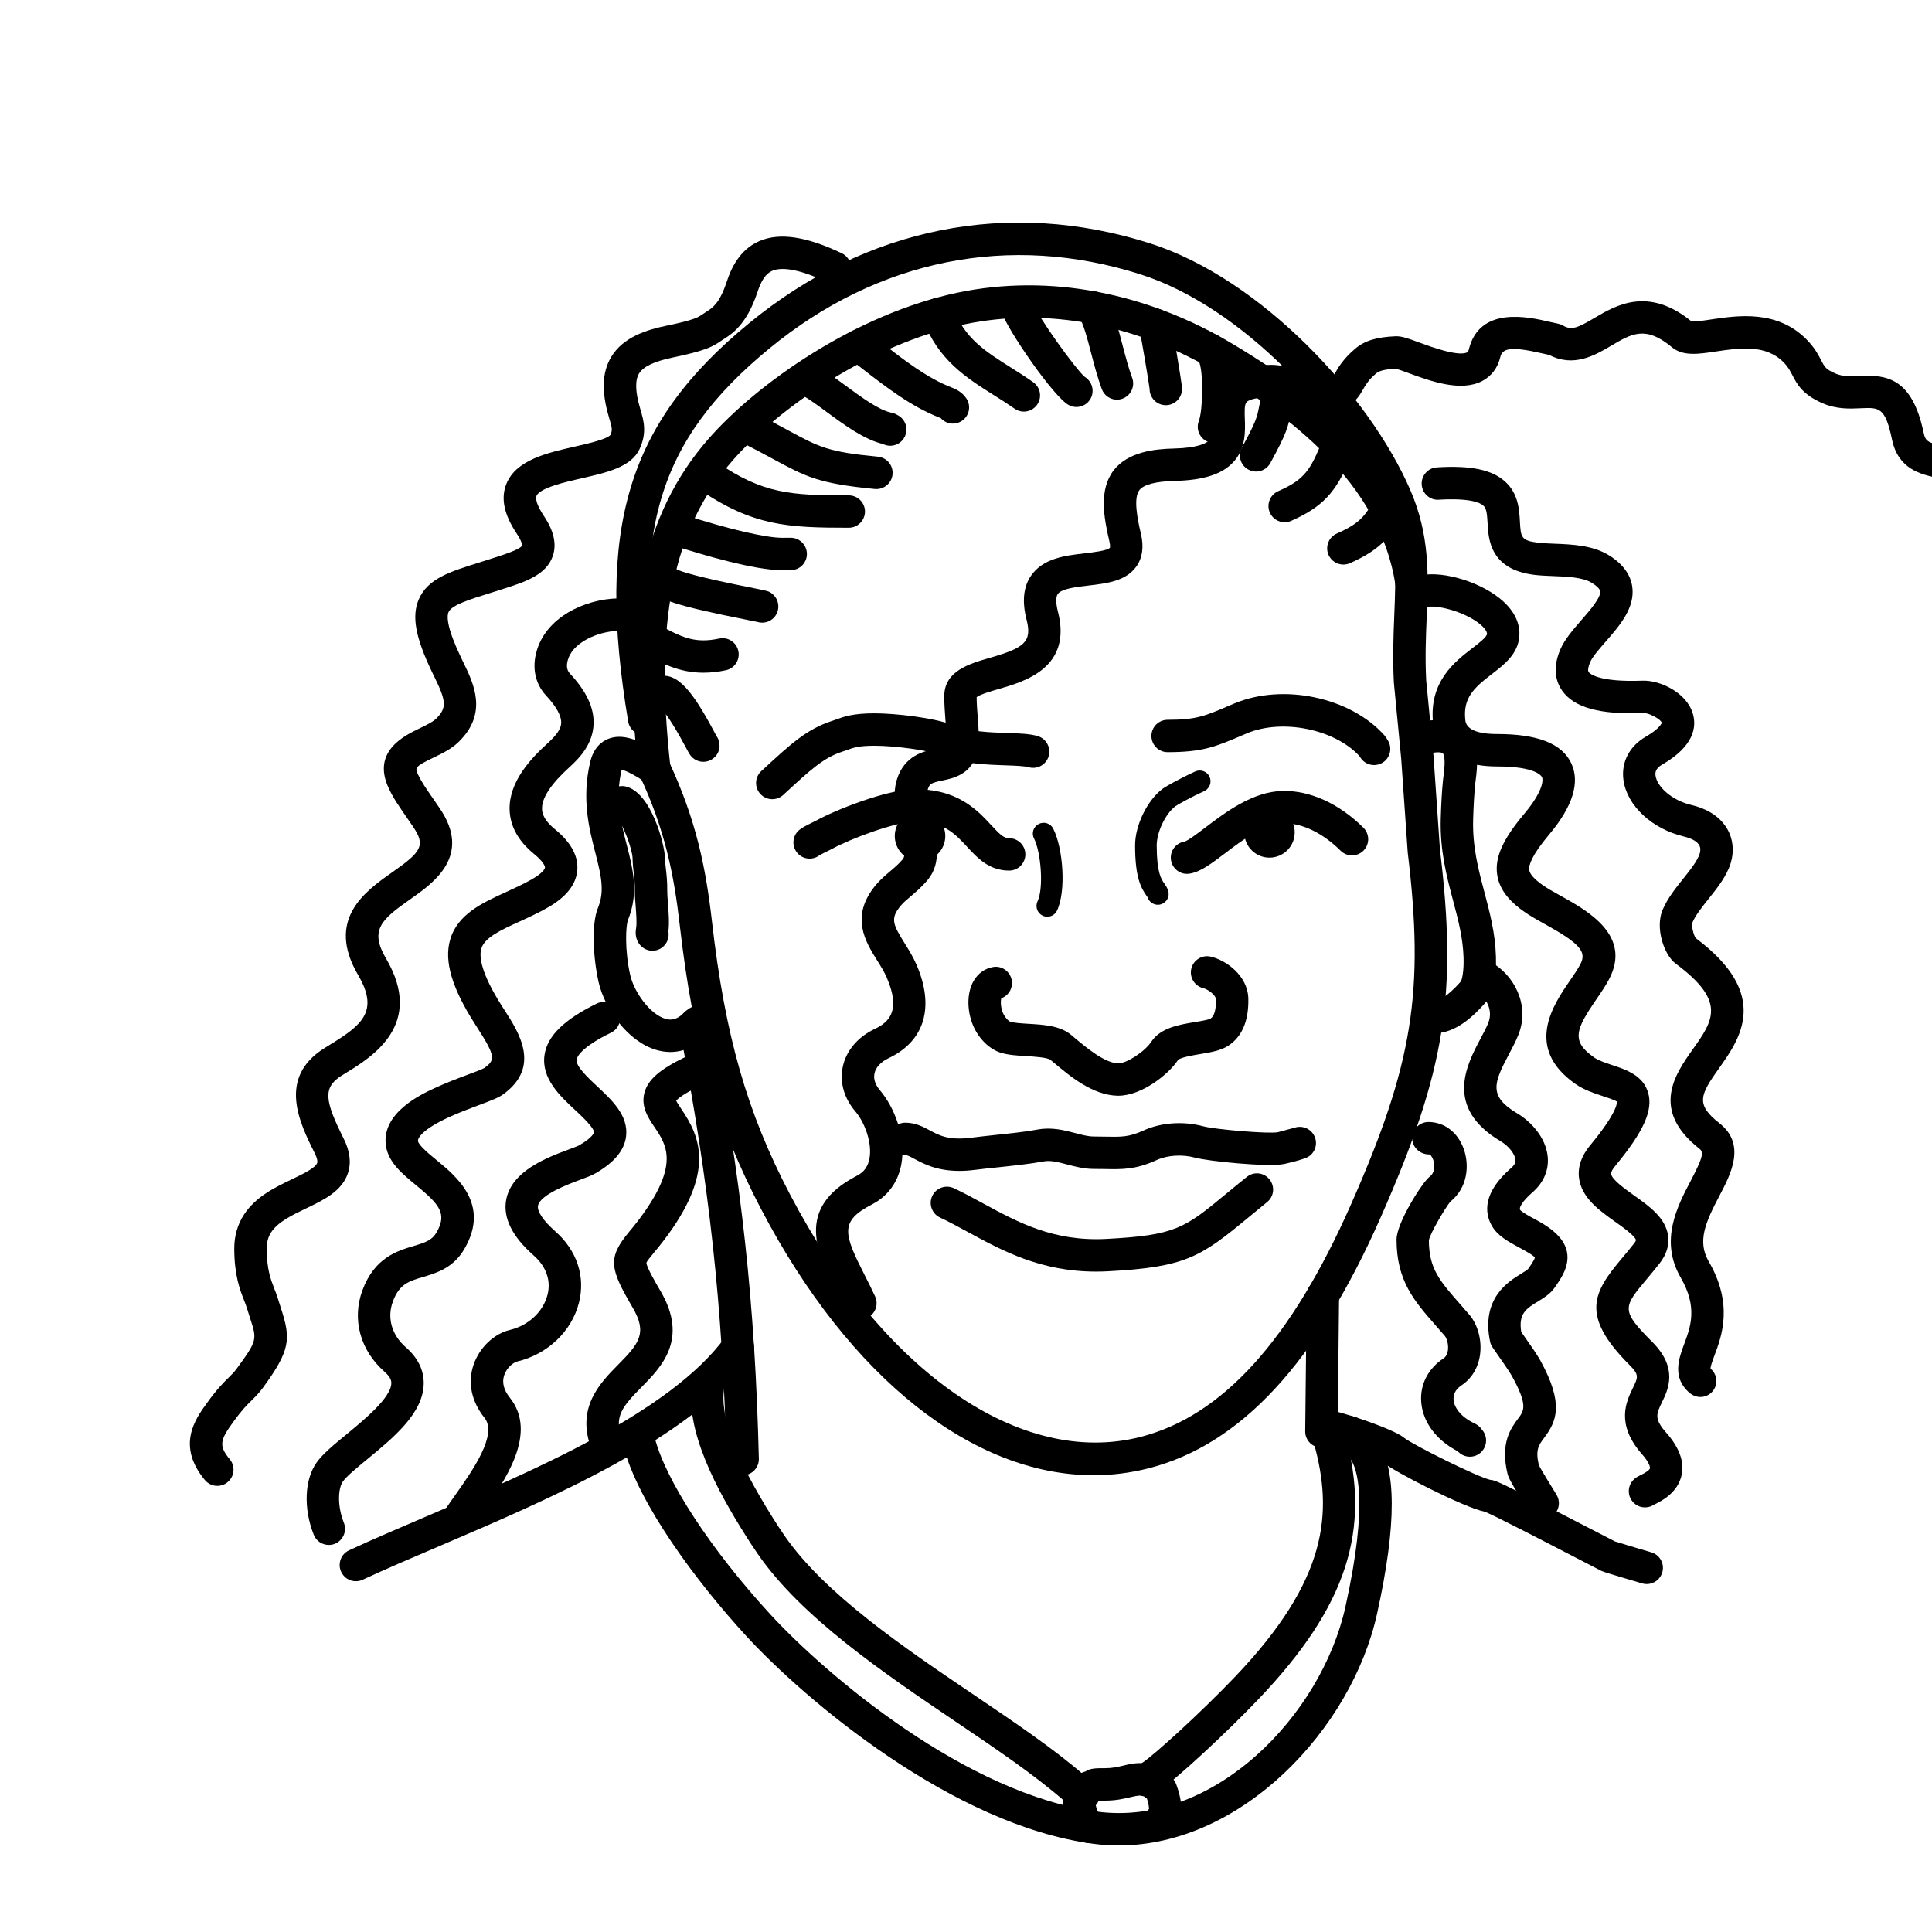 <?xml version="1.0" encoding="UTF-8"?>
<!DOCTYPE svg PUBLIC "-//W3C//DTD SVG 1.1//EN" "http://www.w3.org/Graphics/SVG/1.1/DTD/svg11.dtd">
<!-- Creator: CorelDRAW 2018 (64-Bit) -->
<svg xmlns="http://www.w3.org/2000/svg" xml:space="preserve" width="845px" height="845px" version="1.1" style="shape-rendering:geometricPrecision; text-rendering:geometricPrecision; image-rendering:optimizeQuality; fill-rule:evenodd; clip-rule:evenodd"
viewBox="0 0 361.04 361.04"
 xmlns:xlink="http://www.w3.org/1999/xlink">
 <defs>
  <style type="text/css">
   <![CDATA[
    .fil0 {fill:none}
    .fil2 {fill:black}
    .fil1 {fill:black;fill-rule:nonzero}
   ]]>
  </style>
 </defs>
 <g id="Слой_x0020_1">
  <rect class="fil0" width="361.04" height="361.04"/>
 </g>
 <g id="_1">
  <path class="fil1" d="M144.32 149.35c-0.81,0 -1.63,-0.33 -2.23,-0.98 -1.13,-1.23 -1.05,-3.14 0.18,-4.28l0.19 -0.17c5.33,-4.92 8.27,-7.63 12.94,-9.17 0.3,-0.1 0.57,-0.2 0.83,-0.29 1.57,-0.57 3.2,-1.16 7.22,-1.16 3.75,0 11.13,0.8 14.68,2.23 2.99,1.21 6.89,1.34 10.03,1.44 2.28,0.08 4.24,0.14 5.75,0.58 1.6,0.47 2.52,2.15 2.06,3.76 -0.48,1.61 -2.15,2.52 -3.76,2.06 -0.78,-0.23 -2.54,-0.29 -4.25,-0.35 -3.62,-0.12 -8.12,-0.27 -12.09,-1.87 -2.46,-1 -8.8,-1.79 -12.42,-1.79 -2.96,0 -3.88,0.33 -5.16,0.79 -0.31,0.11 -0.63,0.23 -0.99,0.35 -3.43,1.13 -5.87,3.38 -10.74,7.87l-0.19 0.18c-0.58,0.53 -1.32,0.8 -2.05,0.8z"/>
  <path class="fil1" d="M256.78 142.97c-0.99,0 -1.96,-0.48 -2.54,-1.38l-0.21 -0.32c-4.65,-5.03 -14.42,-7.01 -21.05,-4.22l-1.26 0.54c-4.51,1.92 -7,2.97 -13.52,2.97 -1.67,0 -3.03,-1.35 -3.03,-3.03 0,-1.67 1.36,-3.02 3.03,-3.02 5.29,0 6.88,-0.68 11.15,-2.49l1.29 -0.55c9.12,-3.84 21.72,-1.18 28.06,5.93 0.1,0.11 0.19,0.24 0.28,0.37l0.34 0.53c0.91,1.4 0.51,3.27 -0.89,4.19 -0.51,0.32 -1.08,0.48 -1.65,0.48z"/>
  <path class="fil1" d="M221.82 163.3c-1.49,0 -2.79,-1.1 -3,-2.62 -0.23,-1.64 0.91,-3.16 2.54,-3.41 0.68,-0.19 2.53,-1.6 3.89,-2.63 3.73,-2.83 8.85,-6.72 14.41,-6.83 5.1,-0.12 10.54,2.32 15.12,6.86 1.19,1.18 1.2,3.1 0.02,4.29 -1.18,1.18 -3.1,1.19 -4.28,0.01 -3.4,-3.37 -7.28,-5.21 -10.73,-5.11 -3.59,0.08 -7.63,3.14 -10.88,5.61 -2.59,1.96 -4.64,3.52 -6.68,3.8 -0.14,0.02 -0.28,0.03 -0.41,0.03z"/>
  <path class="fil1" d="M153.31 159.68c-0.03,0.04 -0.07,0.07 -0.11,0.1 0.05,-0.04 0.08,-0.07 0.11,-0.1zm35.27 3.01c-3.74,0 -5.93,-2.36 -7.86,-4.45 -2.3,-2.49 -4.48,-4.83 -9.94,-4.68 -3.65,0.11 -11.83,3.17 -15.35,5.1 -0.17,0.09 -0.47,0.24 -0.83,0.42 -0.38,0.19 -1.16,0.56 -1.44,0.73 -1.25,0.98 -3.05,0.83 -4.12,-0.37 -1.11,-1.24 -1.01,-3.16 0.24,-4.27 0.51,-0.46 1.24,-0.84 2.66,-1.53 0.26,-0.13 0.47,-0.23 0.59,-0.3 3.66,-2 12.84,-5.67 18.07,-5.83 8.23,-0.23 12.04,3.89 14.57,6.62 1.68,1.82 2.41,2.51 3.41,2.51 1.67,0 3.03,1.35 3.03,3.02 0,1.68 -1.36,3.03 -3.03,3.03z"/>
  <path class="fil1" d="M122.27 146.67c-1.52,0 -2.83,-1.14 -3,-2.69 -3.21,-28.81 0.84,-47.92 13.1,-61.94 9.08,-10.38 27.54,-23.37 46.62,-27.36 16.99,-3.55 35.35,-0.08 51.69,9.79 8.02,4.86 32.45,19.62 36.07,43.94 0.25,1.66 -0.89,3.2 -2.55,3.44 -1.66,0.25 -3.19,-0.89 -3.44,-2.55 -2.87,-19.27 -20.33,-31.86 -33.22,-39.64 -15.01,-9.08 -31.82,-12.29 -47.31,-9.05 -17.72,3.7 -34.86,15.77 -43.3,25.42 -11.2,12.8 -14.69,29.93 -11.65,57.28 0.19,1.66 -1.01,3.16 -2.67,3.34 -0.11,0.02 -0.23,0.02 -0.34,0.02z"/>
  <path class="fil1" d="M204.36 275.68c-22.52,0 -45.58,-18.13 -62.1,-49.67 -8.42,-16.07 -12.69,-30.96 -15.23,-53.1 -1.08,-9.49 -2.77,-17.88 -7.5,-27.98 -0.71,-1.52 -0.05,-3.32 1.46,-4.03 1.52,-0.7 3.32,-0.05 4.03,1.46 5.07,10.85 6.88,19.79 8.03,29.86 2.45,21.33 6.53,35.63 14.58,50.98 17.39,33.2 43.09,51 65.44,45.34 15.31,-3.87 28.19,-18.09 39.39,-43.45 11.57,-26.22 13.75,-39.73 10.61,-65.76l-1.22 -17.54 -1.37 -14.21c-0.24,-4.67 -0.08,-8.64 0.07,-12.48 0.32,-7.77 0.57,-13.9 -2.57,-21.14 -7.02,-16.21 -25.74,-36.62 -44.92,-42.71 -24.37,-7.75 -48.96,-2.83 -69.26,13.85 -20.97,17.23 -26.13,34.58 -20.43,68.75 0.27,1.65 -0.84,3.21 -2.49,3.48 -1.65,0.28 -3.21,-0.84 -3.49,-2.49 -6.04,-36.28 -0.14,-55.76 22.57,-74.42 21.93,-18.02 48.54,-23.33 74.93,-14.95 20.83,6.62 41.09,28.63 48.65,46.08 3.69,8.51 3.39,15.94 3.07,23.8 -0.15,3.7 -0.31,7.52 -0.09,11.78l1.37 14.16 1.2 17.47c3.29,27.18 1.01,41.35 -11.09,68.77 -12,27.19 -26.21,42.52 -43.45,46.88 -3.37,0.85 -6.77,1.27 -10.19,1.27z"/>
  <path class="fil1" d="M202.52 70.33c0.05,0.03 0.1,0.05 0.14,0.08 -0.05,-0.03 -0.1,-0.05 -0.14,-0.08zm-1.37 5.73c-0.46,0 -0.93,-0.1 -1.37,-0.33 -2.86,-1.45 -11.57,-14.21 -12.54,-17.28 -0.5,-1.6 0.38,-3.3 1.98,-3.8 1.59,-0.51 3.29,0.38 3.8,1.97 0.71,2.26 7.99,12.39 9.7,13.82 1.34,0.82 1.85,2.54 1.13,3.97 -0.53,1.05 -1.6,1.65 -2.7,1.65z"/>
  <path class="fil1" d="M208.73 74.69c-1.23,0 -2.39,-0.76 -2.84,-1.99 -0.8,-2.18 -1.4,-4.45 -1.97,-6.65 -0.74,-2.85 -1.44,-5.55 -2.36,-7.02 -0.88,-1.42 -0.45,-3.29 0.97,-4.17 1.42,-0.89 3.28,-0.46 4.17,0.97 1.41,2.26 2.22,5.38 3.08,8.69 0.54,2.06 1.09,4.19 1.79,6.09 0.58,1.57 -0.23,3.31 -1.8,3.89 -0.34,0.13 -0.7,0.19 -1.04,0.19z"/>
  <path class="fil1" d="M217.86 75.72c-1.67,0 -3.03,-1.36 -3.03,-3.03 -0.08,-0.88 -1.65,-10.18 -1.92,-11.27 -0.4,-1.62 0.58,-3.27 2.19,-3.68 1.62,-0.41 3.25,0.54 3.67,2.15 0.22,0.82 2.12,11.59 2.12,12.8 0,1.67 -1.36,3.03 -3.03,3.03z"/>
  <g>
   <path class="fil1" d="M224.24 67.73l0.02 0 -0.02 0zm2.61 15.05c-0.35,0 -0.72,-0.06 -1.08,-0.2 -1.56,-0.6 -2.34,-2.35 -1.74,-3.91 0.77,-2.01 0.89,-9.4 0,-11.13 -1.13,-1.05 -1.29,-2.81 -0.33,-4.06 1.02,-1.32 2.92,-1.56 4.25,-0.54 4.06,3.13 2.71,15.34 1.73,17.89 -0.46,1.21 -1.61,1.95 -2.83,1.95z"/>
  </g>
  <path class="fil1" d="M234.73 88.12c-0.49,0 -0.99,-0.12 -1.45,-0.37 -1.47,-0.8 -2.01,-2.64 -1.2,-4.11 2.68,-4.92 2.82,-5.63 3.23,-7.73 0.12,-0.61 0.26,-1.3 0.46,-2.18 0.37,-1.63 1.99,-2.65 3.62,-2.27 1.63,0.37 2.65,1.99 2.28,3.62 -0.18,0.81 -0.31,1.44 -0.42,1.99 -0.54,2.78 -0.88,4.01 -3.86,9.47 -0.55,1.01 -1.59,1.58 -2.66,1.58z"/>
  <path class="fil1" d="M240.07 97.59c-1.16,0 -2.27,-0.67 -2.77,-1.8 -0.67,-1.53 0.02,-3.32 1.55,-4 4.4,-1.95 5.8,-3.45 7.84,-8.43 0.64,-1.55 2.4,-2.29 3.95,-1.66 1.55,0.64 2.29,2.4 1.66,3.95 -2.62,6.38 -5.19,9.1 -11,11.68 -0.4,0.18 -0.82,0.26 -1.23,0.26z"/>
  <path class="fil1" d="M191.33 76.92c-0.6,0 -1.2,-0.17 -1.73,-0.55 -1.34,-0.93 -2.66,-1.77 -3.96,-2.58 -5.09,-3.22 -10.35,-6.55 -13.14,-14.03 -0.59,-1.57 0.21,-3.31 1.77,-3.9 1.57,-0.58 3.31,0.21 3.9,1.78 2.08,5.57 5.89,7.98 10.71,11.03 1.36,0.86 2.76,1.74 4.19,2.75 1.37,0.96 1.7,2.84 0.74,4.21 -0.59,0.84 -1.52,1.29 -2.48,1.29z"/>
  <g>
   <path class="fil1" d="M175.91 78.18l0.02 0 -0.02 0zm2.17 0.98c-0.86,0 -1.7,-0.36 -2.29,-1.04 -0.03,-0.01 -0.07,-0.02 -0.1,-0.03 -5.36,-2.07 -10,-5.67 -14.49,-9.14 -0.85,-0.66 -1.69,-1.3 -2.52,-1.94 -1.34,-1.01 -1.6,-2.9 -0.59,-4.24 1.01,-1.33 2.91,-1.6 4.24,-0.59 0.86,0.65 1.71,1.31 2.57,1.98 4.15,3.21 8.43,6.53 12.97,8.27 0.84,0.33 1.92,0.85 2.7,2 0.95,1.38 0.59,3.26 -0.79,4.2 -0.52,0.36 -1.12,0.53 -1.7,0.53z"/>
  </g>
  <path class="fil1" d="M166.36 83.3c-0.46,0 -0.93,-0.11 -1.37,-0.33 -3.48,-0.83 -7.03,-3.43 -10.46,-5.95 -1.64,-1.21 -3.2,-2.35 -4.47,-3.08 -1.46,-0.82 -1.97,-2.67 -1.14,-4.12 0.82,-1.46 2.67,-1.97 4.13,-1.14 1.58,0.89 3.27,2.14 5.06,3.45 2.91,2.14 6.2,4.56 8.48,4.99 0.3,0.06 0.59,0.15 0.85,0.29l0.33 0.18c1.48,0.78 2.05,2.61 1.27,4.09 -0.54,1.03 -1.59,1.62 -2.68,1.62z"/>
  <path class="fil1" d="M163.78 91.39c-0.1,0 -0.19,0 -0.29,-0.01 -10.56,-1.02 -12.88,-2.28 -19.09,-5.64 -1.53,-0.83 -3.33,-1.8 -5.59,-2.95 -1.49,-0.75 -2.08,-2.58 -1.32,-4.07 0.75,-1.49 2.58,-2.08 4.07,-1.33 2.31,1.18 4.15,2.18 5.72,3.03 5.87,3.17 7.45,4.03 16.79,4.93 1.67,0.16 2.88,1.64 2.72,3.3 -0.15,1.57 -1.47,2.74 -3.01,2.74z"/>
  <path class="fil1" d="M158.61 98.62c-11.47,0 -17.93,-0.32 -28.06,-7.24 -1.38,-0.95 -1.73,-2.83 -0.79,-4.21 0.94,-1.38 2.83,-1.73 4.21,-0.79 8.69,5.94 13.84,6.19 24.64,6.19 1.67,0 3.03,1.35 3.03,3.02 0,1.68 -1.36,3.03 -3.03,3.03z"/>
  <path class="fil1" d="M146.19 106.56c-5.19,0 -14.82,-2.85 -20.14,-4.56l-0.14 -0.05c-1.26,-0.36 -2.19,-1.53 -2.19,-2.91 0,-1.67 1.36,-3.03 3.03,-3.03 0.48,0 0.78,0.1 1.16,0.22 8.2,2.64 15.18,4.27 18.27,4.27 0.03,0 0.06,0 0.09,0l1.46 -0.01 0.03 0c1.66,0 3.01,1.34 3.03,3 0.02,1.67 -1.33,3.04 -3,3.06l-1.46 0.01 -0.14 0z"/>
  <g>
   <path class="fil1" d="M126.45 106.52l0.01 0.01 -0.01 -0.01zm15.97 9.84c-0.31,0 -0.61,-0.05 -0.91,-0.14 -0.28,-0.06 -0.89,-0.18 -1.72,-0.35 -13.59,-2.68 -16.6,-3.87 -17.91,-5.38 -1.1,-1.26 -0.96,-3.17 0.31,-4.27 1.17,-1.02 2.92,-0.96 4.04,0.07 0.92,0.53 4.27,1.58 14.73,3.64 2.66,0.53 2.76,0.55 3.39,1.07 1.29,1.06 1.47,2.97 0.41,4.26 -0.6,0.73 -1.47,1.1 -2.34,1.1z"/>
  </g>
  <path class="fil1" d="M131.46 125.71c-4.63,0 -7.97,-1.82 -11.46,-3.74 -1.47,-0.8 -2.01,-2.64 -1.2,-4.1 0.8,-1.47 2.64,-2.01 4.11,-1.21 4.53,2.48 6.91,3.63 11.48,2.67 1.64,-0.36 3.25,0.7 3.59,2.34 0.34,1.63 -0.7,3.24 -2.34,3.58 -1.51,0.32 -2.9,0.46 -4.18,0.46z"/>
  <path class="fil1" d="M317.77 261.06c-0.7,0 -1.41,-0.25 -1.99,-0.73 -3.4,-2.86 -2.04,-6.51 -1.05,-9.17 1.2,-3.22 2.56,-6.87 -0.65,-12.41 -4.01,-6.91 -0.61,-13.37 1.87,-18.09 2.33,-4.44 2.45,-5.35 1.63,-5.99 -9.28,-7.28 -4.45,-14.07 -1.26,-18.56 3.83,-5.4 6.36,-8.96 -3.15,-16.01 -2.26,-1.67 -3.88,-6.74 -2.48,-10.05 0.9,-2.14 2.41,-4.03 3.87,-5.86 1.31,-1.64 2.67,-3.34 3.08,-4.7 0.12,-0.41 0.21,-1.02 -0.11,-1.56 -0.39,-0.69 -1.4,-1.26 -2.83,-1.6 -5.97,-1.42 -10.62,-5.74 -11.31,-10.49 -0.49,-3.34 1.08,-6.4 4.19,-8.19 2.74,-1.59 2.96,-2.58 2.96,-2.59 -0.15,-0.65 -2.42,-1.86 -3.37,-1.81 -8.23,0.32 -13.07,-1.02 -15.28,-4.23 -1.01,-1.46 -1.88,-3.98 -0.31,-7.65 0.82,-1.91 2.4,-3.72 3.93,-5.48 1.47,-1.68 3.7,-4.23 3.52,-5.41 -0.06,-0.41 -0.64,-1 -1.55,-1.56 -1.67,-1.05 -4.66,-1.17 -7.3,-1.27 -1.23,-0.05 -2.39,-0.09 -3.47,-0.23 -8.25,-1.01 -8.56,-6.63 -8.72,-9.66 -0.1,-1.68 -0.18,-2.74 -0.79,-3.28 -0.63,-0.56 -2.55,-1.44 -8.32,-1.1 -1.64,0.14 -3.11,-1.17 -3.2,-2.84 -0.1,-1.67 1.17,-3.1 2.84,-3.2 6.31,-0.39 10.24,0.42 12.71,2.62 2.51,2.24 2.68,5.26 2.8,7.47 0.17,2.97 0.2,3.59 3.41,3.98 0.84,0.1 1.88,0.15 2.98,0.19 3.39,0.13 7.24,0.29 10.27,2.18 2.54,1.58 3.99,3.54 4.33,5.81 0.59,3.95 -2.35,7.32 -4.94,10.29 -1.22,1.4 -2.49,2.84 -2.93,3.88 -0.37,0.86 -0.47,1.54 -0.27,1.83 0.13,0.2 1.6,1.92 10.05,1.61 3.19,-0.14 8.27,2.17 9.43,6.2 0.7,2.41 0.26,6.02 -5.76,9.49 -1.24,0.72 -1.31,1.49 -1.22,2.08 0.29,1.97 2.88,4.56 6.73,5.47 3.93,0.94 5.8,2.95 6.67,4.47 1.09,1.88 1.32,4.12 0.66,6.33 -0.75,2.48 -2.48,4.64 -4.15,6.73 -1.2,1.51 -2.45,3.07 -3.02,4.43 -0.21,0.56 0.18,2.3 0.63,2.92 14.12,10.55 8.25,18.82 4.35,24.3 -3.54,4.99 -4.45,6.74 0.07,10.28 5.05,3.96 2.12,9.52 -0.01,13.58 -2.62,4.97 -4.16,8.5 -2,12.24 4.66,8.01 2.43,13.99 1.09,17.56 -0.33,0.89 -0.78,2.1 -0.74,2.49 1.28,1.08 1.46,2.95 0.38,4.23 -0.59,0.7 -1.43,1.06 -2.27,1.06z"/>
  <path class="fil1" d="M309.63 280.72c0,0.01 -0.01,0.01 -0.01,0.01 0,0 0.01,0 0.01,-0.01zm-0.01 0.01c0,0 0,0 -0.01,0.01 0.01,-0.01 0.01,-0.01 0.01,-0.01zm-2.21 0.96c-0.74,0 -1.48,-0.26 -2.06,-0.81 -1.23,-1.13 -1.3,-3.05 -0.16,-4.28 0.44,-0.47 0.89,-0.69 1.37,-0.93 1.38,-0.67 1.73,-1.08 1.77,-1.29 0.05,-0.27 -0.19,-1.16 -1.47,-2.61 -4.98,-5.65 -2.95,-9.84 -1.74,-12.35 1.01,-2.07 1.22,-2.51 -0.63,-4.36 -9.36,-9.36 -6.63,-13.67 -1.39,-19.93 0.71,-0.84 1.47,-1.75 2.27,-2.77 0.32,-0.41 0.35,-0.61 0.35,-0.61 -0.11,-0.75 -2.56,-2.49 -3.88,-3.43 -2.94,-2.09 -6.28,-4.47 -6.76,-8.15 -0.27,-2.08 0.42,-4.14 2.07,-6.13 5.25,-6.33 5.03,-8.09 5.02,-8.17 -0.25,-0.24 -1.83,-0.77 -2.78,-1.08 -1.6,-0.53 -3.41,-1.13 -5,-2.24 -9.63,-6.74 -4.08,-14.84 -1.09,-19.19 0.77,-1.13 1.51,-2.2 2.02,-3.16 1.25,-2.35 -0.1,-3.89 -6.59,-7.49 -1.48,-0.82 -2.88,-1.6 -4.05,-2.44 -1.91,-1.37 -4.5,-3.58 -4.92,-6.96 -0.4,-3.17 1.12,-6.53 5.08,-11.23 3.3,-3.93 3.63,-6.16 3.31,-6.86 -0.1,-0.21 -1.14,-1.99 -8.38,-1.99 -10.06,0 -11.72,-5.69 -11.97,-8.14 -0.79,-7.72 4.09,-11.46 7.31,-13.94 1.15,-0.88 2.73,-2.09 2.77,-2.69 0.03,-0.34 -0.33,-1.05 -1.44,-1.93 -2.95,-2.34 -8.2,-3.58 -9.81,-3.06 -1.6,0.48 -3.29,-0.4 -3.79,-1.99 -0.5,-1.6 0.39,-3.3 1.99,-3.8 3.91,-1.21 11.09,0.7 15.38,4.1 3.31,2.63 3.85,5.33 3.71,7.12 -0.24,3.31 -2.83,5.3 -5.12,7.05 -3.38,2.6 -5.4,4.46 -4.98,8.53 0.07,0.67 0.28,2.69 5.95,2.69 7.61,0 12.15,1.8 13.87,5.49 1.66,3.57 0.26,8.06 -4.17,13.32 -3.25,3.87 -3.81,5.71 -3.7,6.58 0.09,0.77 0.9,1.68 2.44,2.79 0.88,0.64 2.13,1.33 3.45,2.06 5.01,2.78 13.38,7.42 9,15.64 -0.67,1.26 -1.53,2.52 -2.37,3.73 -3.81,5.56 -4.75,7.78 -0.42,10.81 0.85,0.6 2.16,1.03 3.42,1.45 2.57,0.85 5.77,1.91 6.71,5.18 0.94,3.28 -0.85,7.25 -6.18,13.69 -0.51,0.61 -0.78,1.15 -0.74,1.47 0.14,1.07 2.63,2.83 4.27,4 2.89,2.06 5.88,4.18 6.37,7.51 0.25,1.79 -0.28,3.54 -1.59,5.21 -0.84,1.07 -1.65,2.03 -2.39,2.92 -4.43,5.29 -4.89,5.84 1.03,11.76 4.9,4.9 2.96,8.9 1.8,11.29 -1.05,2.17 -1.49,3.07 0.83,5.69 2.39,2.71 3.36,5.33 2.87,7.79 -0.68,3.42 -3.85,4.98 -5.04,5.56l-0.13 0.06c-0.51,0.35 -1.1,0.52 -1.69,0.52z"/>
  <path class="fil1" d="M287.59 273.93c0,0.02 0.01,0.03 0.01,0.05 0,-0.02 0,-0.03 -0.01,-0.05zm0.7 10c-1.12,0 -2.12,-0.61 -2.64,-1.54l-0.3 -0.49c-3.22,-5.19 -3.48,-5.86 -3.64,-6.52 -1.38,-5.77 0.65,-8.49 1.99,-10.29 1.12,-1.49 1.85,-2.48 -1.2,-8.01 -0.44,-0.79 -2.02,-3.04 -2.77,-4.12 -1.04,-1.47 -1.15,-1.63 -1.28,-2.27 -1.69,-8.08 3.41,-11.2 5.87,-12.7 0.45,-0.28 1.07,-0.66 1.23,-0.83 0.53,-0.74 0.91,-1.33 1.13,-1.76 0.13,-0.27 0.14,-0.39 0.14,-0.39 -0.23,-0.42 -2.02,-1.39 -2.99,-1.91 -1.98,-1.07 -4.03,-2.18 -5.1,-4.13 -1.28,-2.33 -1.68,-6.09 3.69,-10.73 0.85,-0.74 0.8,-1.27 0.78,-1.5 -0.1,-1.1 -1.28,-2.59 -2.75,-3.46 -10.62,-6.29 -6.36,-14.32 -3.81,-19.13 0.57,-1.08 1.12,-2.1 1.48,-3 1.1,-2.78 -0.89,-5.18 -2.4,-6.04 -1.46,-0.82 -1.96,-2.67 -1.14,-4.13 0.82,-1.45 2.66,-1.96 4.13,-1.14 4.12,2.34 7.29,7.88 5.03,13.55 -0.48,1.21 -1.13,2.43 -1.75,3.6 -2.85,5.36 -3.88,7.87 1.55,11.08 2.42,1.43 5.36,4.42 5.69,8.13 0.23,2.48 -0.79,4.83 -2.85,6.61 -2.03,1.77 -2.51,2.93 -2.33,3.26 0.27,0.41 1.77,1.22 2.66,1.7 2.7,1.47 8.33,4.51 5.38,10.35 -0.37,0.73 -0.88,1.54 -1.66,2.63 -0.78,1.07 -1.88,1.75 -2.95,2.41 -2.25,1.37 -3.76,2.3 -3.2,5.74 0.11,0.16 0.25,0.36 0.4,0.58 1.33,1.89 2.57,3.68 3.12,4.67 4.57,8.28 3.05,11.49 0.75,14.56 -1.02,1.37 -1.64,2.21 -0.99,5.06 0.22,0.46 0.93,1.7 2.93,4.93 0.54,0.87 0.74,1.2 0.81,1.9 0.17,1.66 -1.05,3.15 -2.71,3.31 -0.1,0.01 -0.2,0.02 -0.3,0.02z"/>
  <path class="fil1" d="M274.69 272.22c-0.74,0 -1.47,-0.26 -2.06,-0.8 -0.07,-0.07 -0.15,-0.14 -0.22,-0.22 -4.01,-2.06 -6.54,-5.46 -6.82,-9.19 -0.25,-3.26 1.27,-6.24 4.17,-8.17 0.45,-0.3 0.72,-0.8 0.82,-1.51 0.15,-1.13 -0.24,-2.29 -0.59,-2.69 -0.54,-0.62 -1.05,-1.21 -1.55,-1.78 -4.17,-4.74 -7.46,-8.49 -7.46,-16.24 0,-3.08 4.81,-10.7 6.21,-11.75 0.91,-0.67 1.01,-2.07 0.65,-3.11 -0.22,-0.63 -0.61,-1.11 -0.8,-1.03 -1.62,0 -3.07,-1.25 -3.13,-2.92 -0.06,-1.67 1.25,-3.07 2.92,-3.14 3.03,-0.04 5.6,1.9 6.72,5.08 1.08,3.07 0.7,7.25 -2.53,9.81 -0.93,1.15 -3.77,5.91 -4,7.22 0.02,5.31 2,7.57 5.97,12.08 0.51,0.58 1.04,1.19 1.59,1.83 1.58,1.83 2.37,4.76 2,7.47 -0.33,2.42 -1.56,4.46 -3.46,5.72 -0.74,0.49 -1.59,1.35 -1.49,2.68 0.09,1.3 1.17,3.15 3.91,4.43 0.61,0.29 1.07,0.68 1.41,1.19 1.02,1.15 1.02,2.9 -0.04,4.06 -0.59,0.65 -1.41,0.98 -2.22,0.98z"/>
  <path class="fil1" d="M268.1 193.08c-1.68,0 -3.03,-1.36 -3.03,-3.03 0,-1.67 1.35,-3.03 3.03,-3.03 0.51,0 2.01,-0.35 4.89,-3.6 0.14,-0.21 0.6,-1.57 0.51,-4.47 -0.11,-3.69 -1,-7.05 -1.95,-10.62 -1.22,-4.61 -2.48,-9.38 -2.31,-15.39 0.08,-2.84 0.22,-5.21 0.43,-7.25 0.02,-0.21 0.06,-0.46 0.09,-0.75 0.42,-3.15 0.08,-3.97 -0.16,-4.19 -0.14,-0.12 -0.95,-0.36 -2.85,0.14 -1.63,0.42 -3.28,-0.56 -3.69,-2.17 -0.42,-1.62 0.55,-3.27 2.17,-3.69 3.61,-0.94 6.43,-0.54 8.39,1.19 3.04,2.7 2.44,7.3 2.15,9.51l-0.07 0.58c-0.2,1.89 -0.33,4.11 -0.41,6.8 -0.14,5.14 0.96,9.29 2.12,13.67 0.99,3.74 2.01,7.6 2.14,11.98 0.14,4.1 -0.55,7.02 -2.03,8.69 -2.15,2.41 -5.46,5.63 -9.42,5.63z"/>
  <path class="fil1" d="M125.26 196.59c-0.86,0 -1.72,-0.13 -2.59,-0.38 -5.32,-1.54 -9.68,-7.67 -10.81,-12.69 -1,-4.4 -1.38,-10.74 -0.13,-13.84 0.49,-1.21 0.72,-2.4 0.71,-3.63 -0.01,-2.1 -0.57,-4.26 -1.21,-6.77 -1.14,-4.43 -2.56,-9.95 -0.95,-16.85 0.64,-2.75 2.19,-3.89 3.39,-4.36 2.51,-0.99 5.59,-0.08 10.29,3.06 1.39,0.93 1.76,2.81 0.83,4.2 -0.93,1.39 -2.81,1.76 -4.2,0.83 -2.46,-1.64 -3.8,-2.17 -4.42,-2.33 -1.27,5.44 -0.15,9.76 0.92,13.94 0.68,2.66 1.39,5.4 1.41,8.24 0.01,2.01 -0.38,4 -1.15,5.92 -0.41,1.03 -0.64,5.58 0.41,10.25 0.72,3.19 3.69,7.37 6.6,8.21 0.84,0.24 1.99,0.34 3.43,-1.1 0.69,-0.7 1.31,-1.1 2.03,-1.3 1.27,-0.91 3.07,-0.74 4.1,0.47 1.09,1.27 0.97,3.15 -0.31,4.24 -0.57,0.49 -1.09,0.8 -1.66,0.99 -2.02,1.92 -4.31,2.9 -6.69,2.9z"/>
  <g>
   <path class="fil1" d="M115.55 152.87l0.02 0 -0.02 0zm6.37 24.8c-0.87,0 -1.74,-0.38 -2.33,-1.1 -0.7,-0.84 -0.94,-1.9 -0.72,-3.14 0.17,-0.89 0.01,-2.95 -0.1,-4.3 -0.08,-1.08 -0.15,-2 -0.14,-2.76 0.02,-1.28 -0.09,-2.22 -0.2,-3.2 -0.1,-0.85 -0.2,-1.72 -0.22,-2.79 -0.03,-1.68 -1.86,-6.57 -2.97,-7.6 -1.45,-0.5 -2.31,-2.02 -1.96,-3.54 0.38,-1.63 2.02,-2.63 3.64,-2.27 4.83,1.12 7.3,10.99 7.34,13.29 0.02,0.78 0.1,1.45 0.19,2.22 0.12,1.08 0.26,2.3 0.24,3.98 -0.01,0.54 0.06,1.33 0.12,2.2 0.14,1.81 0.3,3.84 0.09,5.44 0.19,1.04 -0.18,2.15 -1.05,2.87 -0.57,0.47 -1.25,0.7 -1.93,0.7z"/>
  </g>
  <path class="fil1" d="M195.71 171.31c-0.29,0 -0.58,-0.06 -0.86,-0.19 -1.01,-0.48 -1.44,-1.68 -0.96,-2.69 1.19,-2.51 0.62,-9.24 -0.66,-11.74 -0.51,-0.99 -0.12,-2.2 0.88,-2.71 0.99,-0.51 2.21,-0.12 2.71,0.88 1.81,3.52 2.48,11.58 0.71,15.3 -0.34,0.73 -1.06,1.15 -1.82,1.15z"/>
  <path class="fil1" d="M216.38 169.08c-0.85,0 -1.64,-0.54 -1.92,-1.38 -0.05,-0.11 -0.13,-0.2 -0.21,-0.31 -1.07,-1.53 -2.13,-3.51 -2.13,-9.41 0,-3.73 2.23,-8.35 5.08,-10.53 0.8,-0.61 3.92,-2.27 6.17,-3.29 1.01,-0.45 2.21,0 2.67,1.01 0.46,1.02 0,2.21 -1.01,2.67 -2.41,1.09 -4.99,2.54 -5.39,2.83 -1.85,1.41 -3.48,4.83 -3.48,7.31 0,5.11 0.87,6.34 1.39,7.08 0.26,0.37 0.56,0.79 0.75,1.38 0.34,1.07 -0.25,2.2 -1.31,2.54 -0.2,0.07 -0.41,0.1 -0.61,0.1z"/>
  <path class="fil1" d="M208.98 204.76c-0.07,0 -0.14,0 -0.2,0 -4.63,-0.13 -8.82,-3.64 -11.87,-6.2l-0.62 -0.51c-0.58,-0.45 -3.11,-0.61 -4.47,-0.69 -1.72,-0.1 -3.34,-0.2 -4.75,-0.62 -2.35,-0.7 -4.56,-3.03 -5.49,-5.8 -0.94,-2.76 -0.78,-5.72 0.41,-7.71 0.82,-1.37 2.09,-2.26 3.59,-2.52 1.63,-0.29 3.21,0.83 3.49,2.48 0.25,1.47 -0.6,2.87 -1.96,3.36 -0.11,0.44 -0.16,1.38 0.2,2.45 0.39,1.13 1.22,1.84 1.49,1.93 0.74,0.23 2.09,0.31 3.39,0.39 2.9,0.17 5.9,0.35 7.97,2.07l0.63 0.53c2.25,1.88 5.63,4.72 8.16,4.79l0.04 0c1.58,0 4.94,-2.2 6.15,-4.03 1.73,-2.61 5.13,-3.18 8.13,-3.68 1.01,-0.16 2.53,-0.41 2.95,-0.66 0.7,-0.45 1.04,-1.65 1.01,-3.58 -0.02,-0.84 -1.58,-1.92 -2.34,-2.09 -1.63,-0.38 -2.65,-2.01 -2.27,-3.64 0.38,-1.63 2.02,-2.64 3.63,-2.26 2.87,0.66 6.95,3.55 7.03,7.88 0.08,4.17 -1.2,7.13 -3.8,8.8 -1.4,0.89 -3.26,1.2 -5.22,1.53 -1.26,0.21 -3.6,0.6 -4.11,1.09 -1.8,2.74 -6.82,6.69 -11.17,6.69z"/>
  <path class="fil1" d="M179.27 218.81c-4.22,0 -6.66,-1.32 -8.38,-2.24 -0.83,-0.45 -1.36,-0.72 -1.71,-0.72 -1.67,0 -3.02,-1.35 -3.02,-3.03 0,-1.67 1.35,-3.02 3.02,-3.02 1.9,0 3.32,0.76 4.57,1.43 1.74,0.94 3.54,1.91 7.71,1.38 1.39,-0.18 2.92,-0.34 4.47,-0.51 2.79,-0.29 5.67,-0.59 8.04,-1.03 2.6,-0.47 4.91,0.14 6.96,0.67 1.24,0.33 2.42,0.64 3.45,0.64 0.79,0 1.51,0.01 2.18,0.03 2.94,0.06 4.43,0.09 7.13,-1.15 3.28,-1.5 7.46,-1.79 11.2,-0.78 2.11,0.57 12.05,1.44 13.91,1.1 0.24,-0.06 2.55,-0.68 3.07,-0.83 1.23,-0.44 2.66,-0.05 3.47,1.07 0.99,1.35 0.69,3.24 -0.67,4.23 -0.92,0.67 -4.72,1.47 -4.76,1.48 -3.16,0.58 -14.1,-0.52 -16.6,-1.2 -2.35,-0.64 -5.13,-0.47 -7.1,0.43 -3.96,1.82 -6.52,1.77 -9.77,1.7 -0.64,-0.01 -1.32,-0.02 -2.06,-0.02 -1.81,0 -3.5,-0.45 -4.99,-0.84 -1.64,-0.43 -3.06,-0.8 -4.32,-0.57 -2.61,0.48 -5.61,0.79 -8.5,1.1 -1.52,0.15 -2.99,0.31 -4.34,0.48 -1.08,0.14 -2.06,0.2 -2.96,0.2z"/>
  <path class="fil1" d="M204.84 237.63c-10.37,0 -17.55,-3.91 -23.93,-7.38 -1.82,-0.99 -3.53,-1.92 -5.24,-2.72 -1.51,-0.71 -2.17,-2.52 -1.46,-4.03 0.71,-1.51 2.52,-2.16 4.03,-1.46 1.88,0.88 3.75,1.9 5.56,2.89 6.43,3.49 13.08,7.11 22.94,6.59 13.02,-0.68 14.64,-2.02 22.44,-8.47 1.14,-0.94 2.39,-1.97 3.81,-3.11 1.3,-1.06 3.2,-0.85 4.25,0.46 1.05,1.3 0.85,3.2 -0.46,4.25 -1.39,1.13 -2.62,2.14 -3.74,3.07 -8.69,7.18 -11.56,9.09 -25.99,9.85 -0.75,0.04 -1.49,0.06 -2.21,0.06z"/>
  <path class="fil1" d="M246.94 270.53l-0.03 0c-1.67,-0.02 -3.02,-1.39 -3,-3.06l0.27 -25.4c0.02,-1.66 1.37,-3 3.03,-3l0.03 0c1.67,0.02 3.01,1.39 3,3.06l-0.27 25.4c-0.02,1.67 -1.37,3 -3.03,3z"/>
  <path class="fil1" d="M138.78 275.7c-1.64,0 -2.98,-1.31 -3.02,-2.96 -0.7,-28.59 -3.17,-51.23 -8.81,-80.74 -0.31,-1.65 0.77,-3.23 2.41,-3.55 1.65,-0.31 3.23,0.77 3.54,2.41 5.7,29.87 8.2,52.78 8.91,81.73 0.04,1.67 -1.28,3.07 -2.95,3.1 -0.03,0 -0.05,0.01 -0.08,0.01z"/>
  <path class="fil1" d="M66.5 295.49c-1.14,0 -2.23,-0.65 -2.74,-1.75 -0.71,-1.52 -0.05,-3.32 1.47,-4.03 4.28,-1.99 9.18,-4.08 14.37,-6.3 20.32,-8.68 45.6,-19.49 55.85,-33.42 0.99,-1.34 2.89,-1.63 4.23,-0.64 1.35,0.99 1.64,2.88 0.65,4.23 -11.23,15.26 -37.36,26.43 -58.35,35.4 -5.14,2.2 -10,4.27 -14.2,6.23 -0.42,0.19 -0.85,0.28 -1.28,0.28z"/>
  <g>
   <path class="fil1" d="M277.87 282.57c0.01,0 0.03,0 0.04,0 -0.01,0 -0.03,0 -0.04,0zm0.04 0l0 0 0 0zm0.07 0l0.01 0 -0.01 0zm29.75 13.45c-0.25,0 -0.5,-0.04 -0.76,-0.1 -0.06,-0.02 -7.1,-2.06 -7.67,-2.34 -0.62,-0.31 -2.48,-1.27 -4.88,-2.52 -4.94,-2.56 -15.12,-7.84 -16.92,-8.55 -3.97,-0.79 -17.08,-7.56 -19.07,-9.24 -1.25,-0.81 -9.39,-3.61 -10.86,-3.78 -1.63,-0.19 -2.88,-1.66 -2.73,-3.29 0.16,-1.64 1.54,-2.83 3.16,-2.75 2.16,0.14 12.42,3.58 14.34,5.2 1.57,1.3 13.97,7.47 16.19,7.9 0.83,0.05 1.23,0.08 18.68,9.14 2.15,1.11 3.84,1.99 4.58,2.36 1.05,0.33 6.12,1.86 6.7,2.01 1.62,0.41 2.59,2.07 2.17,3.69 -0.35,1.36 -1.58,2.27 -2.93,2.27z"/>
  </g>
  <path class="fil1" d="M209.04 344.87c-1.55,0 -3.12,-0.1 -4.69,-0.31 -26.24,-3.42 -53.92,-26.89 -64.89,-38.83 -9.29,-10.11 -20.2,-24.75 -22.97,-35.52 -0.42,-1.62 0.56,-3.27 2.18,-3.69 1.63,-0.42 3.27,0.56 3.69,2.18 2.05,7.99 10.51,20.91 21.56,32.94 10.45,11.37 36.7,33.73 61.21,36.92 21.67,2.8 41.79,-17.92 46.3,-38.3 4.43,-20.04 2.11,-26.01 0.91,-27.65 -0.57,-0.77 -0.84,-1.19 -1.03,-1.49 -0.19,-0.3 -0.22,-0.33 -1.21,-1.3 -1.2,-1.17 -1.22,-3.09 -0.05,-4.29 1.16,-1.19 3.08,-1.22 4.28,-0.05 1.31,1.28 1.56,1.57 2.07,2.36 0.15,0.24 0.37,0.57 0.82,1.18 3.78,5.15 3.82,15.8 0.12,32.54 -4.74,21.5 -25.24,43.31 -48.3,43.31z"/>
  <g>
   <path class="fil1" d="M203.59 332.56l0.02 0 -0.02 0zm-1.08 5.82c-0.12,0 -0.24,0 -0.36,-0.02 -1.19,-0.14 -2.16,-0.83 -3.54,-2.05 -5.42,-4.7 -12.5,-9.5 -20.01,-14.57 -13.5,-9.13 -28.8,-19.48 -36.98,-31.33 -0.82,-1.18 -1.61,-2.39 -2.39,-3.64 -4.99,-7.94 -11.45,-19.52 -9.84,-28.46 0.3,-1.64 1.89,-2.74 3.52,-2.44 1.65,0.3 2.74,1.87 2.44,3.52 -0.91,5.08 2.12,13.21 9.01,24.16 0.73,1.17 1.47,2.31 2.24,3.42 7.53,10.91 22.33,20.92 35.39,29.75 7.66,5.18 14.9,10.07 20.48,14.91 0,0.01 0.14,0.14 0.15,0.14 0.46,0.41 0.72,0.61 0.86,0.72 1.32,0.45 2.2,1.77 2.03,3.22 -0.18,1.54 -1.49,2.67 -3,2.67z"/>
  </g>
  <path class="fil1" d="M215.18 334.95c-0.99,0 -1.96,-0.49 -2.54,-1.38 -0.91,-1.4 -0.52,-3.27 0.88,-4.19 2.05,-1.33 10.84,-9.27 17.39,-16.15 17.18,-18.06 18.26,-30.48 14.61,-43.58 -0.46,-1.61 0.48,-3.28 2.1,-3.73 1.61,-0.44 3.28,0.5 3.73,2.1 4.98,17.85 0.33,32.16 -16.05,49.38 -6.11,6.42 -15.6,15.18 -18.47,17.06 -0.51,0.33 -1.08,0.49 -1.65,0.49z"/>
  <path class="fil1" d="M203.54 344.42c-0.75,0 -1.5,-0.28 -2.09,-0.84 -1.84,-1.74 -3.36,-5.29 -2.56,-8.42 0.52,-2.04 1.96,-3.53 3.97,-4.13 0.92,-0.6 1.9,-0.6 3.63,-0.6 1.36,0 2.31,-0.22 3.32,-0.46 1.01,-0.24 2.18,-0.55 3.56,-0.48 0.19,0.01 2.04,0.27 2.78,0.61 0.1,0.04 0.19,0.09 0.28,0.14 1.37,0.8 2.38,1.63 2.99,2.47 0.16,0.23 0.3,0.47 0.39,0.74 1.99,5.4 0.49,7.96 -1.12,9.15 -1.34,1 -3.24,0.72 -4.23,-0.62 -0.91,-1.21 -0.77,-2.88 0.26,-3.92 0,-0.28 -0.05,-0.88 -0.39,-1.96 -0.14,-0.11 -0.35,-0.25 -0.6,-0.42 -0.24,-0.05 -0.54,-0.1 -0.74,-0.14 -0.54,0.03 -1.08,0.16 -1.79,0.32 -1.18,0.28 -2.65,0.63 -4.71,0.63 -0.41,0 -0.71,0 -0.94,0 -0.25,0.12 -0.52,0.22 -0.82,0.31 -0.06,0.59 0.37,1.89 0.89,2.39 1.22,1.15 1.26,3.07 0.11,4.28 -0.59,0.63 -1.39,0.95 -2.19,0.95z"/>
  <g>
   <path class="fil1" d="M148.3 35.87l-0.01 0 0.01 0zm112.78 33.02l-112.78 -33.02zm-100.29 177.66c-1.14,0 -2.24,-0.65 -2.75,-1.75 -0.58,-1.26 -1.2,-2.47 -1.8,-3.65 -3.48,-6.86 -7.82,-15.39 3.9,-21.44 1.3,-0.67 2.04,-1.67 2.33,-3.15 0.57,-2.95 -0.88,-6.82 -2.62,-8.86 -2.14,-2.5 -2.97,-5.48 -2.35,-8.38 0.64,-2.99 2.81,-5.55 5.97,-7.04 2.62,-1.24 4.95,-3.36 2.24,-9.6 -0.46,-1.08 -1.11,-2.11 -1.8,-3.21 -2.17,-3.47 -5.13,-8.23 -0.23,-14.1 0.83,-0.99 1.74,-1.76 2.63,-2.52 0.86,-0.73 1.68,-1.42 2.41,-2.3 0.73,-0.89 0.05,-3.62 -0.5,-5.81 -0.71,-2.84 -1.52,-6.06 -0.64,-8.98 1.41,-4.63 5.11,-5.39 7.32,-5.84 0.57,-0.11 1.54,-0.31 1.73,-0.49 0,0 0.08,-0.1 0.13,-0.43 0.19,-1.04 0.06,-2.69 -0.08,-4.43 -0.1,-1.35 -0.22,-2.89 -0.22,-4.47 0,-4.72 4.72,-6.08 8.52,-7.17 6.37,-1.84 7.94,-2.93 6.86,-7.13 -0.87,-3.37 -0.6,-6.14 0.83,-8.21 2.25,-3.29 6.39,-3.76 10.04,-4.19 1.49,-0.17 4.26,-0.49 4.71,-1.05 -0.01,0 0.11,-0.3 -0.1,-1.17 -1.07,-4.54 -1.98,-9.69 0.8,-13.29 2.69,-3.48 7.7,-3.99 11.24,-4.07 4.61,-0.11 6.15,-1.03 6.66,-1.57 0.62,-0.65 0.62,-1.85 0.56,-3.75 -0.09,-2.35 -0.19,-5.28 2.02,-7.57 1.82,-1.88 4.68,-2.75 9,-2.75 1.43,0 3.32,0.43 5.33,0.89 3.27,0.76 5.38,1.14 6.3,1.15 0.04,-0.08 0.09,-0.17 0.14,-0.27 0.62,-1.12 1.56,-2.82 3.9,-4.8 1.77,-1.49 3.95,-2.16 7.55,-2.31 1.11,-0.03 2.25,0.37 4.33,1.14 2.21,0.82 7.4,2.72 9.03,1.86 0.08,-0.04 0.2,-0.11 0.3,-0.52 2,-8.21 11.2,-6.09 15.13,-5.17 0.57,0.13 1.08,0.24 1.53,0.33 0.34,0.07 0.67,0.19 0.97,0.37 1.57,0.93 2.79,0.38 5.86,-1.44 4,-2.36 10.05,-5.93 18.13,0.65 0.69,0.09 2.41,-0.17 3.7,-0.37 5.01,-0.74 12.59,-1.88 18.13,4.09 1.3,1.4 1.94,2.66 2.41,3.57 0.63,1.22 0.86,1.67 2.63,2.44 1.37,0.6 2.83,0.53 4.52,0.45 5.09,-0.23 9.87,0.4 12,10.67 0.33,1.58 0.86,1.82 3.63,2.44 5.8,1.28 11.41,3.76 10.73,18.31 0,0.05 0,0.1 0,0.13 0.36,0.22 1.28,0.51 1.9,0.71 3.11,0.98 8.32,2.63 10.08,10.21 0.78,3.37 -1.06,13.62 -5.99,16.27 -1.48,0.8 -3.31,0.24 -4.1,-1.23 -0.79,-1.47 -0.24,-3.31 1.23,-4.1 1.53,-0.82 3.42,-7.56 2.96,-9.57 -0.98,-4.22 -3.2,-4.92 -6,-5.81 -2.38,-0.75 -6.36,-2.01 -6.13,-6.89 0.5,-10.68 -2.37,-11.32 -5.99,-12.12 -2.83,-0.63 -7.09,-1.58 -8.24,-7.12 -1.26,-6.06 -2.41,-6 -5.8,-5.85 -2.03,0.1 -4.56,0.22 -7.22,-0.95 -3.75,-1.63 -4.77,-3.62 -5.59,-5.22 -0.4,-0.77 -0.74,-1.43 -1.47,-2.23 -3.37,-3.62 -8.38,-2.87 -12.8,-2.21 -3.31,0.5 -6.18,0.93 -8.25,-0.79 -4.92,-4.09 -7.49,-2.57 -11.39,-0.26 -2.95,1.74 -6.95,4.1 -11.54,1.7 -0.39,-0.09 -0.81,-0.18 -1.26,-0.28 -6.17,-1.43 -7.5,-0.89 -7.89,0.7 -0.48,2 -1.64,3.53 -3.33,4.43 -4.02,2.14 -9.77,0.03 -13.97,-1.52 -0.8,-0.29 -1.78,-0.65 -2.2,-0.76 -2.46,0.13 -3.23,0.5 -3.69,0.88 -1.48,1.26 -2.02,2.23 -2.5,3.09 -2.38,4.33 -5.23,3.92 -13.1,2.11 -1.44,-0.33 -3.23,-0.75 -3.97,-0.75 -3.5,0 -4.44,0.7 -4.64,0.91 -0.43,0.44 -0.38,1.81 -0.33,3.15 0.08,2.35 0.19,5.58 -2.2,8.12 -2.11,2.24 -5.59,3.34 -10.93,3.46 -3.5,0.09 -5.78,0.68 -6.58,1.72 -1.11,1.44 -0.43,5.13 0.3,8.2 0.56,2.4 0.28,4.43 -0.84,6.04 -1.95,2.77 -5.52,3.19 -8.97,3.59 -2.25,0.26 -5.05,0.58 -5.75,1.6 -0.37,0.54 -0.36,1.73 0.04,3.27 2.71,10.49 -6.23,13.07 -11.04,14.46 -1.34,0.38 -3.52,1.01 -4.15,1.53 0.01,1.28 0.11,2.57 0.21,3.82 0.17,2.14 0.33,4.16 0,5.96 -0.82,4.62 -4.59,5.38 -6.61,5.8 -2.11,0.43 -2.41,0.61 -2.73,1.67 -0.4,1.31 0.16,3.56 0.71,5.73 0.93,3.71 1.98,7.9 -0.71,11.15 -1.07,1.29 -2.18,2.23 -3.15,3.06 -0.76,0.64 -1.41,1.19 -1.9,1.78 -2.01,2.4 -1.46,3.51 0.72,7.01 0.74,1.18 1.57,2.52 2.22,4.01 3.43,7.92 1.53,14.29 -5.22,17.48 -1.45,0.69 -2.39,1.7 -2.63,2.84 -0.28,1.3 0.41,2.45 1.04,3.18 2.61,3.07 4.97,8.75 3.95,13.95 -0.65,3.3 -2.55,5.85 -5.49,7.37 -6.1,3.15 -5.24,5.53 -1.28,13.31 0.63,1.24 1.28,2.52 1.89,3.85 0.71,1.52 0.05,3.32 -1.47,4.02 -0.41,0.19 -0.85,0.28 -1.27,0.28z"/>
  </g>
  <path class="fil1" d="M113.32 272.62c-1.22,0 -2.37,-0.74 -2.83,-1.96 -2.88,-7.63 1.7,-12.27 5.05,-15.66 3.88,-3.93 5.48,-5.87 2.69,-10.64 -4.23,-7.22 -4.76,-9.23 -0.7,-14.12 0.5,-0.6 1.08,-1.29 1.73,-2.15 7.86,-10.35 5.31,-14.11 3.07,-17.43 -1.16,-1.71 -2.61,-3.84 -1.9,-6.47 0.66,-2.44 2.87,-4.37 7.65,-6.67 1.5,-0.73 3.31,-0.1 4.04,1.41 0.73,1.5 0.09,3.31 -1.41,4.04 -3.11,1.5 -4.07,2.38 -4.35,2.71 0.17,0.39 0.63,1.07 0.98,1.59 3.5,5.16 6.42,11.74 -3.26,24.48 -0.71,0.94 -1.34,1.7 -1.89,2.35 -0.58,0.71 -1.31,1.59 -1.39,1.87 -0.03,0.75 1.85,3.96 2.65,5.33 5.26,8.98 0.14,14.17 -3.6,17.95 -3.42,3.47 -5.14,5.45 -3.69,9.28 0.59,1.56 -0.2,3.31 -1.77,3.9 -0.35,0.13 -0.71,0.19 -1.07,0.19z"/>
  <path class="fil1" d="M85.81 286.65c-0.57,0 -1.15,-0.16 -1.67,-0.5 -1.39,-0.93 -1.77,-2.8 -0.85,-4.2 0.55,-0.82 1.18,-1.71 1.85,-2.66 3.15,-4.46 7.9,-11.2 5.41,-14.32 -2.47,-3.09 -3.2,-6.63 -2.04,-9.97 1.09,-3.17 3.81,-5.77 6.77,-6.47 3.49,-0.83 6.25,-3.42 7.04,-6.59 0.67,-2.66 -0.25,-5.26 -2.57,-7.31 -4.04,-3.55 -5.78,-7.06 -5.16,-10.41 1,-5.44 7.7,-7.93 11.7,-9.42 0.74,-0.28 1.67,-0.62 1.93,-0.77 2.64,-1.52 2.77,-2.4 2.77,-2.41 0.09,-0.82 -2.26,-3.01 -3.52,-4.19 -2.84,-2.64 -6.36,-5.93 -5.71,-10.3 0.52,-3.54 3.63,-6.59 9.77,-9.6 1.5,-0.73 3.31,-0.11 4.05,1.39 0.73,1.5 0.11,3.32 -1.39,4.05 -5.7,2.79 -6.37,4.57 -6.44,5.05 -0.18,1.22 2.15,3.4 3.85,4.99 2.74,2.55 5.85,5.45 5.4,9.31 -0.3,2.62 -2.18,4.9 -5.76,6.96 -0.69,0.4 -1.64,0.75 -2.84,1.19 -2.23,0.84 -7.47,2.79 -7.86,4.85 -0.19,1.05 1.01,2.83 3.21,4.77 4.05,3.56 5.67,8.42 4.45,13.31 -1.33,5.35 -5.85,9.67 -11.52,11.02 -0.69,0.16 -1.95,1.09 -2.45,2.55 -0.46,1.35 -0.11,2.77 1.04,4.22 5.35,6.67 -0.99,15.65 -5.19,21.59 -0.63,0.9 -1.23,1.75 -1.74,2.52 -0.58,0.88 -1.55,1.35 -2.53,1.35z"/>
  <path class="fil1" d="M61.45 288.71c-1.21,0 -2.35,-0.72 -2.82,-1.91 -1.94,-4.9 -1.73,-10.31 0.53,-13.48 1.17,-1.65 3.23,-3.34 5.63,-5.31 3.3,-2.72 8.29,-6.82 8.34,-9.52 0,-0.28 0.01,-1.03 -1.27,-2.15 -4.54,-3.97 -6.13,-9.79 -4.14,-15.19 2.26,-6.13 6.5,-7.39 9.6,-8.31 2.2,-0.66 3.39,-1.07 4.22,-2.47 2.09,-3.56 0.61,-5.28 -3.84,-8.93 -2.52,-2.08 -5.13,-4.22 -5.58,-7.33 -0.9,-6.14 6.61,-9.62 9.08,-10.76 2.14,-1 4.36,-1.83 6.15,-2.5 1.24,-0.46 2.78,-1.04 3.17,-1.28 2.03,-1.47 2.12,-2.17 -1.34,-7.54l-0.4 -0.63c-4.35,-6.79 -5.83,-11.82 -4.65,-15.83 1.39,-4.74 5.99,-6.84 10.44,-8.87 1.62,-0.74 3.3,-1.51 4.87,-2.41 1.85,-1.06 2.38,-1.87 2.4,-2.16 0.03,-0.28 -0.36,-1.17 -2,-2.51 -2.98,-2.42 -4.52,-5.21 -4.61,-8.31 -0.14,-5.24 4,-9.6 7.12,-12.43 1.72,-1.57 2.48,-2.7 2.52,-3.77 0.06,-1.32 -0.91,-3.07 -2.79,-5.09 -2.26,-2.42 -2.81,-5.79 -1.5,-9.24 2.36,-6.21 10.05,-9.25 16.11,-8.94 1.67,0.09 2.96,1.51 2.87,3.18 -0.08,1.67 -1.45,3 -3.18,2.87 -3.86,-0.18 -8.9,1.78 -10.13,5.04 -0.48,1.26 -0.4,2.26 0.26,2.96 3.1,3.32 4.54,6.41 4.41,9.46 -0.15,3.61 -2.48,6.18 -4.5,8.01 -3.46,3.14 -5.19,5.76 -5.13,7.79 0.01,0.47 0.05,1.89 2.37,3.78 3.02,2.45 4.44,5.04 4.22,7.69 -0.22,2.66 -2.05,4.99 -5.44,6.93 -1.8,1.04 -3.61,1.86 -5.35,2.66 -3.51,1.6 -6.53,2.98 -7.15,5.07 -0.43,1.47 -0.1,4.55 3.94,10.86l0.39 0.61c2.73,4.23 6.84,10.63 -0.24,15.75 -0.86,0.63 -2.15,1.12 -4.55,2.02 -1.79,0.67 -3.81,1.43 -5.74,2.32 -4.64,2.15 -5.72,3.78 -5.63,4.4 0.11,0.79 2.11,2.43 3.43,3.52 3.79,3.11 10.13,8.31 5.22,16.67 -2.07,3.53 -5.2,4.46 -7.72,5.21 -2.66,0.79 -4.43,1.32 -5.63,4.6 -1.12,3.04 -0.21,6.23 2.43,8.54 2.26,1.97 3.38,4.26 3.34,6.8 -0.08,5.51 -5.65,10.08 -10.55,14.11 -1.88,1.55 -3.83,3.15 -4.54,4.14 -0.91,1.28 -1.1,4.53 0.17,7.74 0.62,1.56 -0.15,3.31 -1.7,3.93 -0.37,0.15 -0.74,0.21 -1.11,0.21z"/>
  <path class="fil1" d="M40.61 277.67c-0.87,0 -1.73,-0.38 -2.33,-1.1 -5.34,-6.45 -1.77,-11.4 0.37,-14.35 1.95,-2.71 3.16,-3.89 4.13,-4.84 0.58,-0.57 1,-0.98 1.49,-1.66 3.82,-5.23 3.77,-5.39 2.48,-9.34 -0.19,-0.59 -0.4,-1.24 -0.62,-1.97 -0.14,-0.45 -0.32,-0.89 -0.5,-1.37 -0.78,-1.98 -1.85,-4.71 -1.85,-9.74 0,-2.34 0.61,-4.47 1.81,-6.31 2.19,-3.37 5.81,-5.11 9.01,-6.64 1.94,-0.93 4.35,-2.09 4.67,-3.02 0.12,-0.35 -0.04,-1.01 -0.45,-1.81 -2.8,-5.62 -7.04,-14.1 1.8,-19.65l1.02 -0.63c5.89,-3.63 9.3,-6.19 5.29,-13.02 -6.12,-10.43 1.36,-15.69 6.31,-19.17 5.47,-3.84 6.41,-5.01 3.89,-8.65l-0.82 -1.2c-1.9,-2.74 -2.77,-4 -3.63,-5.82 -3.3,-6.93 2.83,-9.88 5.77,-11.29 1.17,-0.57 2.38,-1.15 2.99,-1.73 2.19,-2.1 1.88,-3.46 -0.29,-7.93l-0.4 -0.81c-3.13,-6.53 -3.85,-10.48 -2.48,-13.64 1.68,-3.86 5.77,-5.14 11.44,-6.91 0.73,-0.23 1.49,-0.47 2.29,-0.73l0.34 -0.11c1.82,-0.58 4.86,-1.56 5.24,-2.29 -0.01,0 0.05,-0.62 -1.02,-2.23 -2.37,-3.55 -3.01,-6.58 -1.94,-9.27 1.79,-4.48 7.62,-5.81 12.77,-6.98 2.25,-0.51 6.03,-1.36 6.68,-2.18 0.41,-0.89 0.31,-1.35 -0.18,-2.97l-0.07 -0.25c-1.45,-4.87 -1.32,-8.47 0.39,-11.34 2.24,-3.75 6.69,-5.1 10.32,-5.85 5.23,-1.09 5.86,-1.53 6.82,-2.18l0.24 -0.16c0.15,-0.11 0.31,-0.21 0.49,-0.32 1.06,-0.68 2.38,-1.52 3.69,-5.46 0.84,-2.54 2.4,-6.11 6.19,-7.72 3.76,-1.6 8.77,-0.84 15.35,2.3 1.5,0.72 2.14,2.53 1.42,4.04 -0.72,1.5 -2.53,2.15 -4.04,1.42 -6.03,-2.88 -8.96,-2.78 -10.36,-2.19 -1.2,0.51 -2.04,1.73 -2.81,4.06 -1.99,5.99 -4.73,7.72 -6.19,8.66l-0.55 0.36c-1.66,1.14 -2.9,1.84 -9.02,3.12 -3.54,0.74 -5.56,1.7 -6.36,3.03 -0.75,1.27 -0.68,3.46 0.23,6.51l0.06 0.24c0.57,1.9 1.28,4.27 -0.19,7.37 -1.6,3.34 -6.05,4.35 -10.77,5.42 -2.95,0.67 -7.87,1.79 -8.48,3.31 -0.2,0.5 0.05,1.73 1.34,3.66 1.93,2.88 2.48,5.36 1.7,7.6 -1.23,3.53 -5.23,4.82 -9.1,6.06l-0.34 0.11c-0.81,0.26 -1.59,0.5 -2.33,0.74 -3.83,1.19 -7.12,2.22 -7.7,3.54 -0.37,0.87 -0.27,3.07 2.39,8.61l0.38 0.78c1.96,4.04 4.65,9.57 -0.97,14.95 -1.3,1.25 -2.95,2.04 -4.54,2.81 -3.64,1.75 -3.55,1.95 -2.94,3.24 0.66,1.38 1.34,2.36 3.15,4.98l0.82 1.2c6.17,8.93 -1.06,14.01 -5.39,17.05 -5.45,3.83 -7.73,5.75 -4.56,11.15 7.21,12.28 -2.63,18.33 -7.35,21.24l-0.97 0.6c-3.61,2.26 -3.1,4.8 0.4,11.81 1.17,2.34 1.43,4.52 0.76,6.48 -1.14,3.34 -4.52,4.96 -7.78,6.52 -2.6,1.24 -5.29,2.53 -6.55,4.48 -0.56,0.86 -0.83,1.85 -0.83,3.01 0,3.89 0.76,5.83 1.43,7.54 0.24,0.62 0.47,1.21 0.65,1.8 0.21,0.69 0.41,1.3 0.59,1.86 1.86,5.72 1.78,7.77 -3.35,14.8 -0.79,1.07 -1.48,1.75 -2.14,2.4 -0.85,0.83 -1.81,1.78 -3.46,4.06 -2.4,3.33 -2.75,4.37 -0.62,6.95 1.07,1.28 0.89,3.19 -0.4,4.26 -0.56,0.47 -1.25,0.7 -1.93,0.7z"/>
  <path class="fil2" d="M171.93 151.51c2.6,0 4.72,2.12 4.72,4.72 0,2.61 -2.12,4.72 -4.72,4.72 -2.61,0 -4.72,-2.11 -4.72,-4.72 0,-2.6 2.11,-4.72 4.72,-4.72z"/>
  <path class="fil2" d="M237.23 150.83c2.61,0 4.72,2.11 4.72,4.72 0,2.61 -2.11,4.72 -4.72,4.72 -2.6,0 -4.71,-2.11 -4.71,-4.72 0,-2.61 2.11,-4.72 4.71,-4.72z"/>
  <path class="fil1" d="M131.44 142.36c-0.74,0 -1.48,-0.27 -2.06,-0.81 -0.42,-0.39 -0.58,-0.69 -1.18,-1.81 -2.79,-5.23 -4.16,-6.87 -4.76,-7.38 -1.27,-0.1 -2.39,-1.01 -2.7,-2.32 -0.38,-1.63 0.62,-3.26 2.25,-3.64 3.7,-0.89 6.56,3.01 10.55,10.49 0.17,0.31 0.3,0.56 0.39,0.71 0.79,1.14 0.72,2.72 -0.27,3.79 -0.6,0.64 -1.41,0.97 -2.22,0.97z"/>
  <path class="fil1" d="M251.04 105.5c-1.16,0 -2.26,-0.67 -2.77,-1.8 -0.67,-1.53 0.02,-3.32 1.55,-4 4.4,-1.95 5.8,-3.45 7.84,-8.44 0.63,-1.54 2.4,-2.28 3.95,-1.65 1.55,0.63 2.29,2.4 1.65,3.95 -2.61,6.38 -5.18,9.1 -10.99,11.68 -0.4,0.18 -0.82,0.26 -1.23,0.26z"/>
 </g>
</svg>
